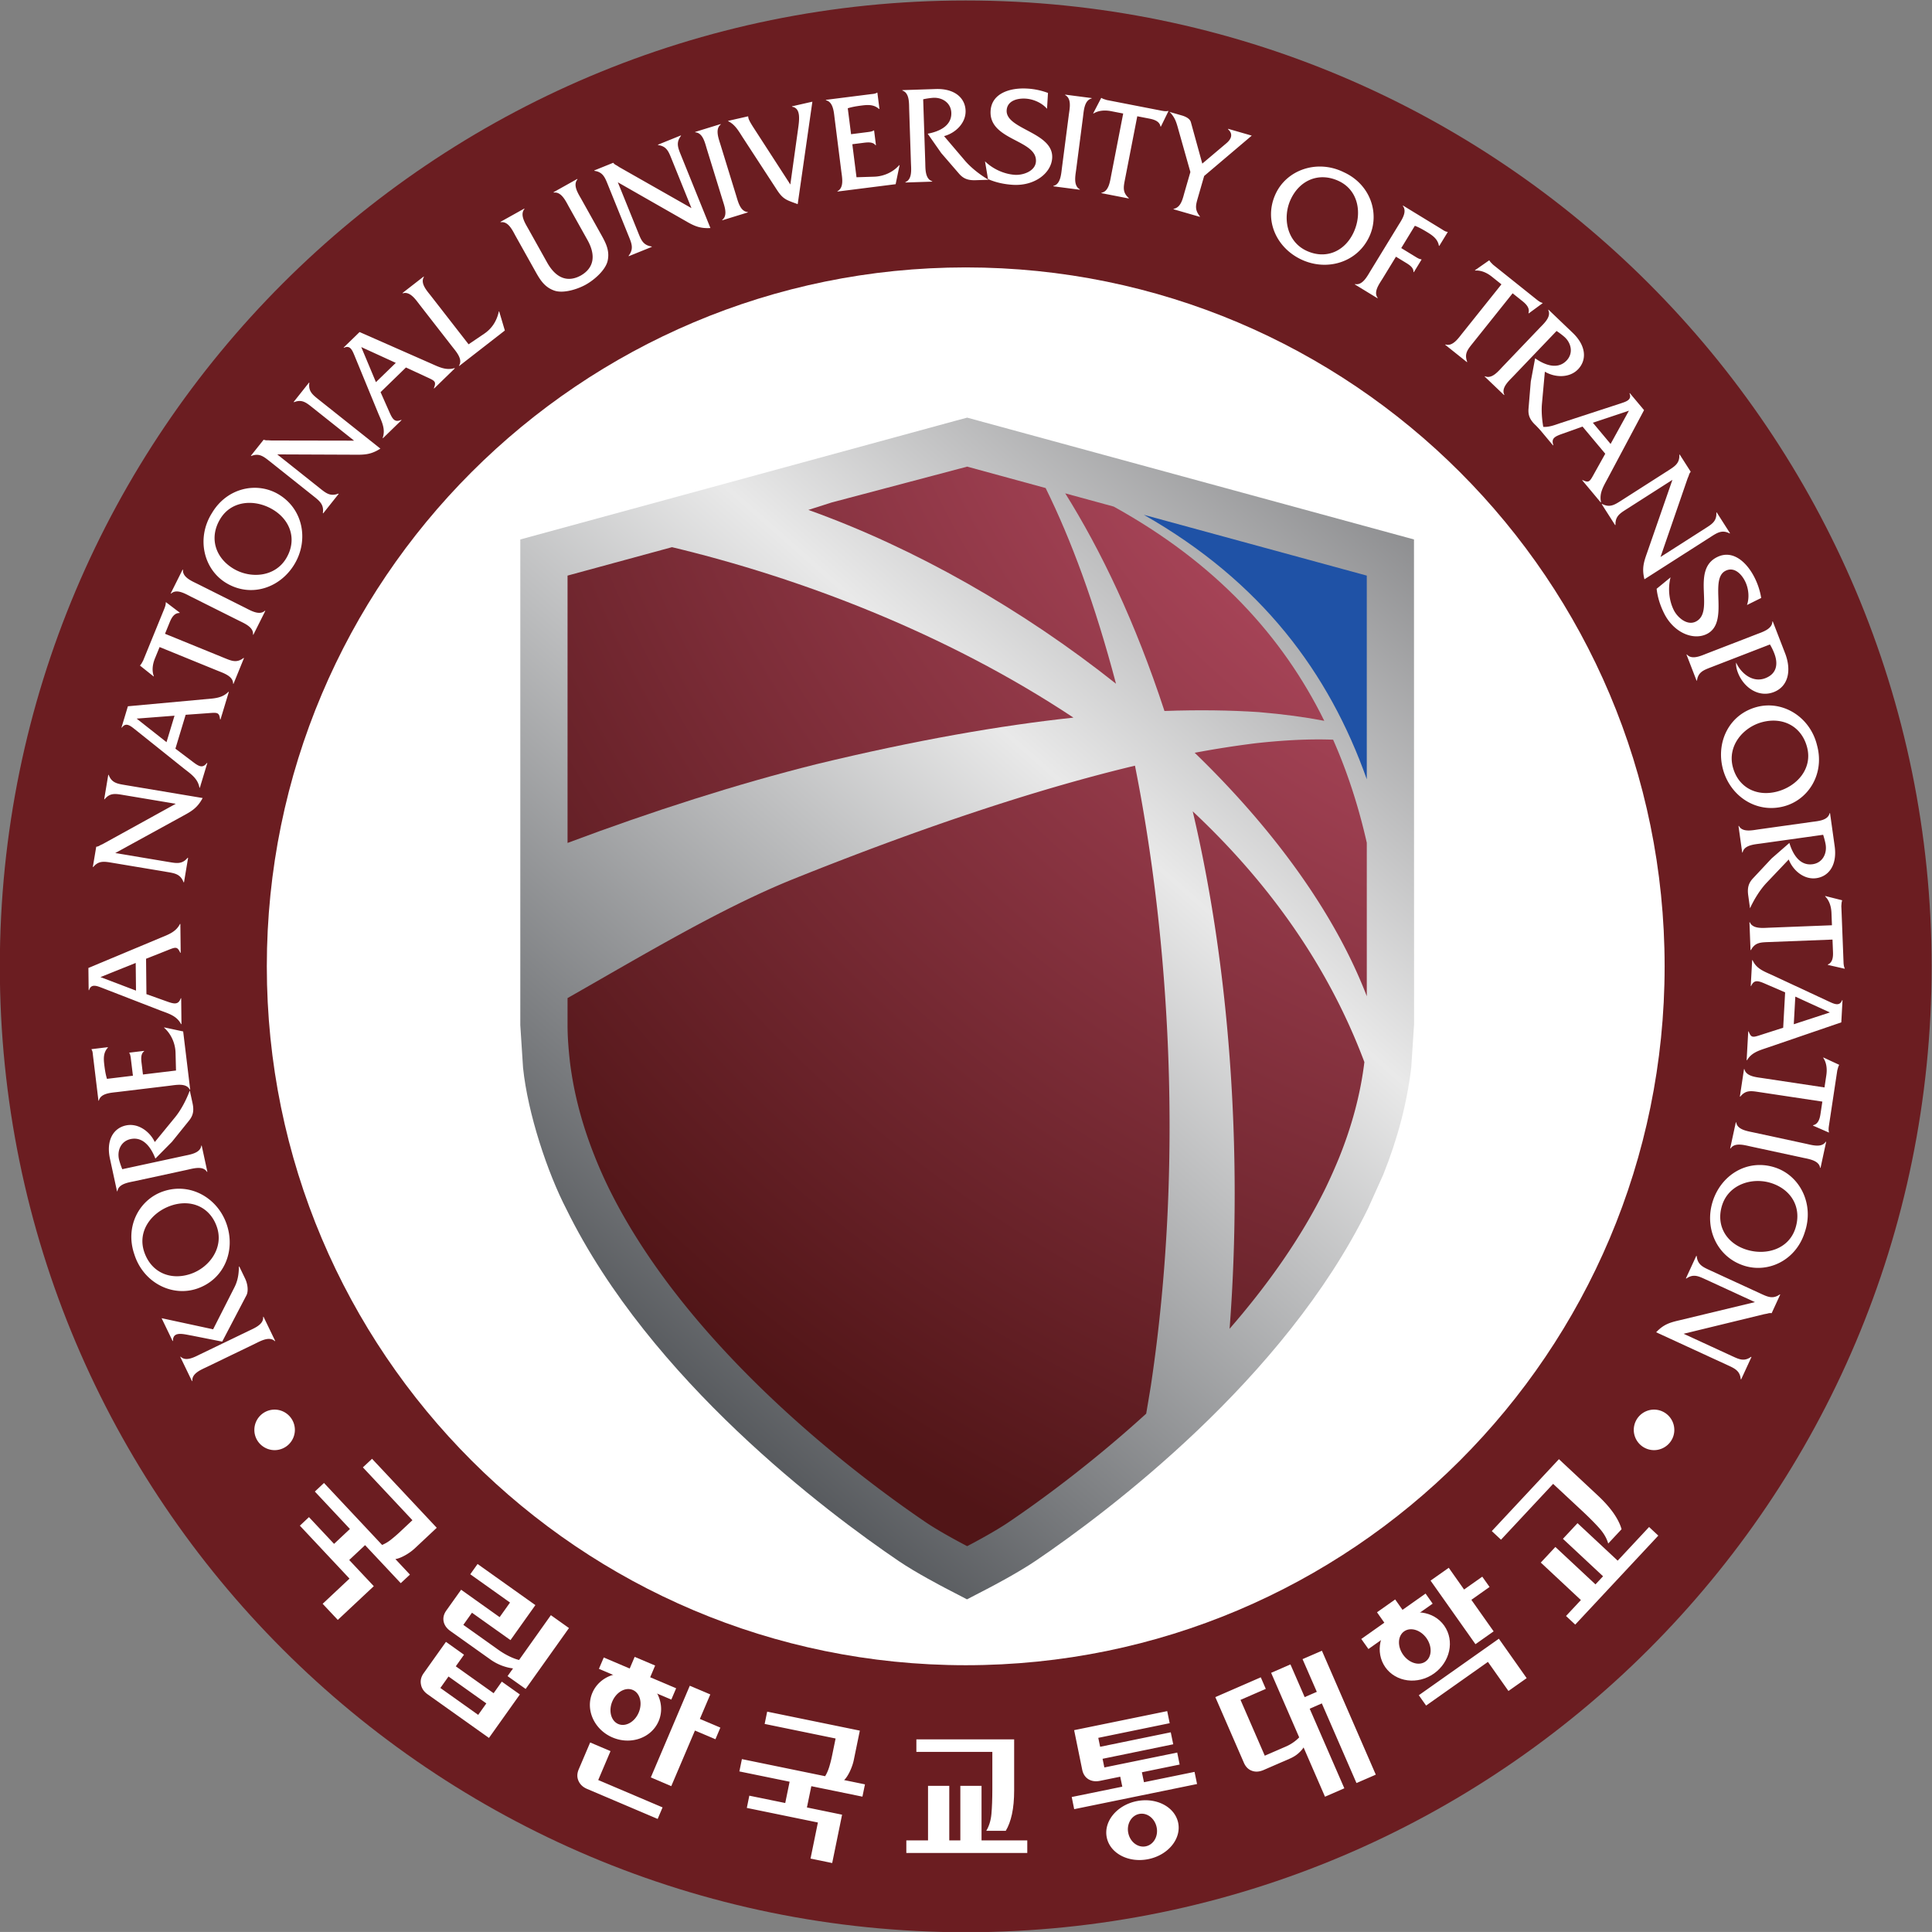 <svg xmlns="http://www.w3.org/2000/svg" xml:space="preserve" width="800.024" height="800" viewBox="0 0 800.024 800"><rect x="0" y="0" width="800.024" height="800" fill="#808080" stroke="none"/><defs><radialGradient id="b" cx="0" cy="0" r="1" fx="0" fy="0" gradientTransform="matrix(205.274 0 0 -205.274 391.823 526.34)" gradientUnits="userSpaceOnUse" spreadMethod="pad"><stop offset="0" style="stop-opacity:1;stop-color:#6b1d21"/><stop offset="0.039" style="stop-opacity:1;stop-color:#6b1d21"/><stop offset="0.292" style="stop-opacity:1;stop-color:#b74d64"/><stop offset="0.938" style="stop-opacity:1;stop-color:#511517"/><stop offset="1" style="stop-opacity:1;stop-color:#511517"/></radialGradient><radialGradient id="c" cx="0" cy="0" r="1" fx="0" fy="0" gradientTransform="matrix(205.262 0 0 -205.262 391.823 526.332)" gradientUnits="userSpaceOnUse" spreadMethod="pad"><stop offset="0" style="stop-opacity:1;stop-color:#6b1d21"/><stop offset="0.039" style="stop-opacity:1;stop-color:#6b1d21"/><stop offset="0.292" style="stop-opacity:1;stop-color:#b74d64"/><stop offset="0.938" style="stop-opacity:1;stop-color:#511517"/><stop offset="1" style="stop-opacity:1;stop-color:#511517"/></radialGradient><radialGradient id="d" cx="0" cy="0" r="1" fx="0" fy="0" gradientTransform="matrix(205.281 0 0 -205.281 391.858 526.302)" gradientUnits="userSpaceOnUse" spreadMethod="pad"><stop offset="0" style="stop-opacity:1;stop-color:#6b1d21"/><stop offset="0.039" style="stop-opacity:1;stop-color:#6b1d21"/><stop offset="0.292" style="stop-opacity:1;stop-color:#b74d64"/><stop offset="0.938" style="stop-opacity:1;stop-color:#511517"/><stop offset="1" style="stop-opacity:1;stop-color:#511517"/></radialGradient><radialGradient id="e" cx="0" cy="0" r="1" fx="0" fy="0" gradientTransform="matrix(205.26 0 0 -205.26 391.82 526.334)" gradientUnits="userSpaceOnUse" spreadMethod="pad"><stop offset="0" style="stop-opacity:1;stop-color:#6b1d21"/><stop offset="0.039" style="stop-opacity:1;stop-color:#6b1d21"/><stop offset="0.292" style="stop-opacity:1;stop-color:#b74d64"/><stop offset="0.938" style="stop-opacity:1;stop-color:#511517"/><stop offset="1" style="stop-opacity:1;stop-color:#511517"/></radialGradient><radialGradient id="f" cx="0" cy="0" r="1" fx="0" fy="0" gradientTransform="matrix(205.318 0 0 -205.318 391.824 526.363)" gradientUnits="userSpaceOnUse" spreadMethod="pad"><stop offset="0" style="stop-opacity:1;stop-color:#6b1d21"/><stop offset="0.039" style="stop-opacity:1;stop-color:#6b1d21"/><stop offset="0.292" style="stop-opacity:1;stop-color:#b74d64"/><stop offset="0.938" style="stop-opacity:1;stop-color:#511517"/><stop offset="1" style="stop-opacity:1;stop-color:#511517"/></radialGradient><radialGradient id="g" cx="0" cy="0" r="1" fx="0" fy="0" gradientTransform="matrix(205.279 0 0 -205.279 391.824 526.338)" gradientUnits="userSpaceOnUse" spreadMethod="pad"><stop offset="0" style="stop-opacity:1;stop-color:#6b1d21"/><stop offset="0.039" style="stop-opacity:1;stop-color:#6b1d21"/><stop offset="0.292" style="stop-opacity:1;stop-color:#b74d64"/><stop offset="0.938" style="stop-opacity:1;stop-color:#511517"/><stop offset="1" style="stop-opacity:1;stop-color:#511517"/></radialGradient><linearGradient id="a" x1="0" x2="1" y1="0" y2="0" gradientTransform="matrix(-118.932 -140.121 -140.121 118.932 371.045 518.649)" gradientUnits="userSpaceOnUse" spreadMethod="pad"><stop offset="0" style="stop-opacity:1;stop-color:#3d3e42"/><stop offset="0.517" style="stop-opacity:1;stop-color:#e9e9e9"/><stop offset="1" style="stop-opacity:1;stop-color:#515458"/></linearGradient></defs><path d="M299.987 539.586c-64.688 0-117.129-52.44-117.129-117.137 0-64.667 52.441-117.098 117.13-117.098 64.665 0 117.112 52.43 117.112 117.098 0 64.697-52.447 117.137-117.113 117.137" style="fill:#6b1d21;fill-opacity:1;fill-rule:nonzero;stroke:none" transform="matrix(3.415 0 0 -3.415 -624.53 1842.886)"/><path d="M299.987 337.726c-46.805 0-84.756 37.936-84.756 84.74 0 46.812 37.951 84.753 84.756 84.753 46.803 0 84.738-37.941 84.738-84.752 0-46.805-37.935-84.741-84.738-84.741" style="fill:#fff;fill-opacity:1;fill-rule:nonzero;stroke:none" transform="matrix(3.415 0 0 -3.415 -624.53 1842.886)"/><path d="m298.638 488.597-52.67-14.365V415.35l.334-5.175c.581-5.604 2.97-12.733 5.253-17.145 10.194-20.761 31.599-36.762 40.317-42.685 2.108-1.43 5.269-3.071 5.627-3.264 0 0 1.6-.832 2.635-1.367l2.632 1.367c.155.078 3.528 1.834 5.755 3.348 8.693 5.902 30.052 21.92 40.236 42.674 0 .007 1.833 4.072 1.833 4.072 1.749 4.333 2.911 8.757 3.413 13.064 0 .049.341 5.222.341 5.222l-.011 58.771c-2.658.722-53.225 14.516-54.178 14.771-.58-.149-1.517-.406-1.517-.406" style="fill:url(#a);stroke:none" transform="matrix(3.415 0 0 -3.415 -624.53 1842.886)"/><path d="M348.61 445.152v24.696l-27.033 7.373c14.25-8.109 22.453-19.145 27.033-32.069" style="fill:#1f52a6;fill-opacity:1;fill-rule:nonzero;stroke:none" transform="matrix(3.415 0 0 -3.415 -624.53 1842.886)"/><path d="M278.952 433.006c-8.721-3.536-17.976-9.104-27.255-14.386v-3.284c0-1.474.124-2.95.284-4.41.483-3.991 1.549-7.874 3.071-11.651a53.526 53.526 0 0 1 1.624-3.661c9.626-19.614 30.507-35.161 38.419-40.527 1.882-1.286 5.039-2.913 5.039-2.913h.047s3.138 1.627 5.027 2.913c3.621 2.448 9.938 7.025 16.654 13.143.191 1.128.385 2.262.57 3.412 4.041 26.963 2.231 54.333-1.931 75.16-10.893-2.606-24.51-6.949-41.549-13.796" style="fill:url(#b);stroke:none" transform="matrix(3.415 0 0 -3.415 -624.53 1842.886)"/><path d="M251.697 469.849v-32.415c10.292 3.861 20.595 7.152 30.171 9.546 12.057 2.919 22.357 4.701 31.172 5.648-15.515 10.293-33.228 16.97-48.679 20.668z" style="fill:url(#c);stroke:none" transform="matrix(3.415 0 0 -3.415 -624.53 1842.886)"/><path d="M324.077 453.434c4.244.152 8.047.088 11.449-.137 2.953-.25 5.57-.601 7.93-1.056-5.06 10.254-13.127 19.114-25.533 25.977l-5.877 1.604c4.371-7.001 8.494-15.613 12.031-26.388" style="fill:url(#d);stroke:none" transform="matrix(3.415 0 0 -3.415 -624.53 1842.886)"/><path d="m283.718 478.715-2.819-.901c12.957-4.638 26.003-12.1 37.303-21.078-2.574 9.75-5.451 17.479-8.533 23.73l-9.514 2.597z" style="fill:url(#e);stroke:none" transform="matrix(3.415 0 0 -3.415 -624.53 1842.886)"/><path d="M335.091 449.516a121.574 121.574 0 0 1-7.348-1.15c9.526-9.216 16.992-19.424 20.868-29.52v18.608c-.985 4.343-2.321 8.515-4.083 12.497-.572.022-1.162.033-1.771.033-2.278 0-4.82-.152-7.666-.468" style="fill:url(#f);stroke:none" transform="matrix(3.415 0 0 -3.415 -624.53 1842.886)"/><path d="M331.976 378.525c4.495 5.172 8.633 10.927 11.652 17.089a66.325 66.325 0 0 1 1.629 3.661c1.511 3.744 2.578 7.62 3.062 11.583-4.467 11.921-11.838 21.995-20.816 30.406 4.365-18.478 6.135-40.903 4.473-62.739" style="fill:url(#g);stroke:none" transform="matrix(3.415 0 0 -3.415 -624.53 1842.886)"/><path d="M231.976 351.038a6.08 6.08 0 0 1 1.219.876l2.642 2.477-7.845 8.366-1.112-1.04 6.008-6.407-1.58-1.483c-.344-.32-.693-.615-1.045-.893a4.554 4.554 0 0 0-1.051-.624l-7.047 7.515-1.11-1.04 4.255-4.539-1.924-1.806-3.043 3.244-1.103-1.037 6.017-6.419-3.254-3.053 1.834-1.955 4.366 4.091-2.98 3.172 1.923 1.803 4.326-4.61 1.113 1.038-1.763 1.883c.293.038.679.181 1.154.441M374.636 356.52c.908-.846 1.627-1.567 2.164-2.171.537-.601.902-1.22 1.084-1.868l1.619 1.733c-.164.599-.484 1.242-.961 1.936-.484.692-1.125 1.419-1.943 2.18l-4.69 4.38-8.14-8.72 1.117-1.044 6.32 6.77z" style="fill:#fff;fill-opacity:1;fill-rule:nonzero;stroke:none" transform="matrix(3.415 0 0 -3.415 -624.53 1842.886)"/><path d="m374.163 354.95-1.77-1.897 4.866-4.542-.92-.983-4.862 4.538-1.769-1.894 4.865-4.543-1.805-1.934 1.118-1.044 10.072 10.79-1.12 1.043-3.806-4.08zM245.82 338.362c-.339.08-.73.224-1.167.434a9.378 9.378 0 0 0-1.355.807l-4.237 3.015 1.047 1.473 4.67-3.322 3.02 4.245-7.01 4.986-.887-1.245 4.822-3.43-1.26-1.77-4.67 3.324-1.787-2.509c-.314-.444-.425-.885-.335-1.334.093-.453.363-.842.826-1.17l4.781-3.4a6.234 6.234 0 0 1 1.465-.793c.488-.178.941-.29 1.347-.33l-.667-.938 2.195-1.556 5.252 7.384-2.194 1.562zM240.862 331.705l-4.586 3.263.988 1.39 4.586-3.263zm1.87 2.628-4.585 3.26.996 1.406-2.19 1.56-2.712-3.815c-.303-.428-.41-.879-.318-1.35.084-.474.357-.879.814-1.2l7.43-5.285 3.75 5.272-2.19 1.553zM340.821 338.464l1.73-3.966-1.472-.64-1.725 3.965-2.342-1.02 3.402-7.827a4.693 4.693 0 0 0-.656-.566 5.12 5.12 0 0 0-1.04-.58l-2.477-1.075-2.943 6.768 3.066 1.334-.607 1.402-5.512-2.4 3.461-7.956c.215-.494.54-.823.98-.978.432-.162.906-.126 1.426.1l3.12 1.355c.446.193.81.417 1.083.665.272.24.485.479.63.712l2.597-5.975 2.345 1.02-4.2 9.65 1.472.643 4.2-9.656 2.343 1.018-6.533 15.024zM360.407 346.905l-1.857 2.636-2.206-1.556 5.444-7.708 2.203 1.556-2.699 3.822 2.205 1.56-.883 1.248zM354.919 334.087l.883-1.254 7.498 5.296 2.488-3.528 2.209 1.558-3.373 4.78zM356.597 345.192l-.86 1.221-2.794-1.973-.891 1.26-2.203-1.556.889-1.263-2.795-1.972.865-1.219z" style="fill:#fff;fill-opacity:1;fill-rule:nonzero;stroke:none" transform="matrix(3.415 0 0 -3.415 -624.53 1842.886)"/><path d="M355.728 338.17c-.785-.556-1.996-.184-2.713.829-.715 1.012-.66 2.28.125 2.834.785.55 1.998.177 2.715-.832.708-1.012.657-2.282-.128-2.831m-3.613 5.112c-1.969-1.393-2.53-3.987-1.254-5.804 1.285-1.812 3.92-2.153 5.892-.764 1.97 1.394 2.528 3.99 1.252 5.802-1.28 1.817-3.916 2.156-5.89.766M301.896 323.103h-2.57v-6.62h-1.342v6.62h-2.576v-6.62h-2.631v-1.52h14.666v1.52h-5.547z" style="fill:#fff;fill-opacity:1;fill-rule:nonzero;stroke:none" transform="matrix(3.415 0 0 -3.415 -624.53 1842.886)"/><path d="M303.206 322.744c0-1.23-.039-2.243-.109-3.038-.07-.8-.282-1.486-.627-2.06h2.363c.32.525.574 1.197.752 2.015.176.812.266 1.778.266 2.887v6.187h-11.856v-1.52h9.211zM267.741 331.214l1.266 2.969-2.487 1.055-4.726-11.116 2.48-1.06 2.87 6.742 2.486-1.055.597 1.41zM264.28 333.556l.586 1.373-3.149 1.336.602 1.422-2.482 1.053-.602-1.416-3.146 1.339-.588-1.377z" style="fill:#fff;fill-opacity:1;fill-rule:nonzero;stroke:none" transform="matrix(3.415 0 0 -3.415 -624.53 1842.886)"/><path d="M257.849 330.596c-.883.378-1.205 1.606-.721 2.743.487 1.14 1.594 1.764 2.477 1.387.88-.371 1.205-1.602.719-2.744-.483-1.141-1.592-1.761-2.475-1.386m2.449 5.763c-2.22.945-4.722.056-5.594-1.988-.87-2.041.23-4.463 2.448-5.407 2.222-.945 4.722-.055 5.593 1.986.87 2.043-.228 4.468-2.447 5.409M256.907 327.31l-2.467 1.049-1.387-3.258c-.214-.504-.222-.974-.023-1.41.197-.434.541-.754 1.035-.964l8.56-3.64.595 1.399-7.803 3.318zM285.92 324.827c.23.488.397.963.489 1.418l.729 3.55-11.235 2.302-.306-1.49 8.603-1.766-.437-2.128a14.807 14.807 0 0 0-.338-1.327c-.135-.43-.295-.8-.496-1.116l-10.09 2.071-.307-1.493 6.092-1.248-.53-2.583-4.355.89-.304-1.484 8.619-1.768-.893-4.373 2.627-.542 1.199 5.862-4.263.877.533 2.58 6.197-1.269.307 1.49-2.53.52c.219.197.452.54.69 1.027M321.34 324.745l4.577.936-.293 1.455-8.836-1.807-.215 1.05 8.567 1.76-.3 1.452-8.563-1.755-.225 1.084 8.658 1.776-.3 1.465-11.286-2.309.98-4.798c.108-.525.364-.91.758-1.155.395-.236.868-.302 1.415-.188l2.437.497.25-1.208-6.133-1.255.299-1.473 14.899 3.048-.305 1.473-6.133-1.254zM321.813 315.767c-.955-.197-1.9.523-2.123 1.612-.223 1.077.363 2.115 1.318 2.31.948.196 1.897-.526 2.12-1.61.227-1.083-.367-2.118-1.314-2.312m-1.124 5.473c-2.393-.491-4.008-2.461-3.61-4.4.398-1.941 2.658-3.117 5.05-2.626 2.389.487 4.004 2.456 3.612 4.396-.4 1.944-2.66 3.119-5.051 2.63M385.9 366.206c-.026-1.35-1.153-2.424-2.51-2.4a2.461 2.461 0 0 0-2.405 2.507 2.462 2.462 0 0 0 2.512 2.407 2.466 2.466 0 0 0 2.402-2.514M213.722 366.206c.025-1.35 1.152-2.424 2.508-2.4a2.459 2.459 0 0 1 2.404 2.507 2.465 2.465 0 0 1-2.514 2.407 2.46 2.46 0 0 1-2.398-2.514M207.972 373.896c-.69-.332-1.854-.781-1.77-1.704l-.044-.022-1.422 2.946.047.022c.654-.65 1.744-.01 2.434.323l5.784 2.79c.705.342 1.869.79 1.784 1.713l.044.023 1.422-2.946-.047-.022c-.668.642-1.757.002-2.45-.331zm-1.791 3.79c-.965.158-2.36.619-2.324-.63l-.045-.023-1.334 2.762.015.007 6.229-1.344 2.568 5.06c.4.778.549 1.569.555 2.537l.047.022.695-1.442c.364-.752.412-1.598.176-2.051l-2.941-5.62zM206.007 385.18c2.258.77 4.033 3.158 3.17 5.689-.836 2.45-3.158 3.404-5.561 2.584-2.353-.803-4.115-3.078-3.246-5.625.854-2.5 3.203-3.48 5.637-2.648m-3.34 10.002c3.289 1.12 6.606-.79 7.699-3.997 1.088-3.192-.283-6.666-3.586-7.793-3.063-1.045-6.535.74-7.61 4.153-1.17 3.38.595 6.647 3.497 7.637M196.21 399.151c-.482 2.231.421 3.7 1.936 4.026 1.464.318 2.891-.716 3.502-2.012l2.496 3.048c.714.886 1.352 2.123 1.748 3.201l.332-1.532c.189-.88.091-1.478-.416-2.11l-2.076-2.576-2.014-2.039c-.49 1.29-1.44 2.704-3.006 2.366-1.197-.26-1.674-1.443-1.383-2.548a9.14 9.14 0 0 1 .377-1.103l7.46 1.612c.766.166 2.003.33 2.119 1.243l.05.011.688-3.18-.051-.01c-.484.784-1.69.4-2.439.24l-6.277-1.359c-.766-.165-2.007-.31-2.14-1.229l-.049-.01zM204.22 409.837l-.056 2.173c-.034 1.128-.53 2.253-1.376 3.008l-.006.05 2.307-.493.852-7.052-.05-.006c-.41.826-1.65.573-2.41.48l-6.375-.768c-.777-.095-2.025-.142-2.241-1.043l-.051-.006-.654 5.41c-.036.289-.036.58-.181.787l-.006.05 1.979.238.006-.051c-.547-.597-.53-1.298-.435-2.077.07-.592.16-1.181.326-1.711l3.146.38-.244 2.014c-.031.269-.065.54-.191.73l-.006.052 1.793.216.006-.05c-.457-.33-.356-1.04-.291-1.563l.15-1.251zM195.06 421.166l4.31-1.64-.037 3.356zm5.574-2.068 2.412-.86c.957-.347 1.453-.462 1.752.36h.05l.034-3.134h-.051c-.505.982-1.46 1.262-2.437 1.625l-7.133 2.767c-.615.233-1.336.548-1.582-.272h-.051l-.03 2.69 8.7 3.638c.967.402 1.918.72 2.4 1.696h.05l.04-3.491-.051-.001c-.384.831-.57.693-1.757.22l-2.391-.946zM203.356 435.12c.94-.158 1.609-.288 2.28.516l.05-.009-.497-2.974-.051.01c-.371.977-1.043 1.09-1.984 1.247l-6.703 1.122c-.942.157-1.614.27-2.264-.519l-.052.008.412 2.453.017-.002c.213.033.309.085.463.181l.375.18 8.79 4.848-6.367 1.066c-.94.157-1.61.287-2.262-.52l-.05.01.493 2.956.051-.008c.357-.959 1.03-1.07 1.971-1.228l9.424-1.578c-.604-1.125-1.244-1.554-2.326-2.133l-8.272-4.538zM199.448 452.508l3.621-2.856.971 3.21zm4.7-3.646 2.042-1.542c.81-.62 1.248-.876 1.78-.183l.047-.014-.907-3.001-.049.015c-.188 1.089-1.017 1.642-1.837 2.283l-5.976 4.778c-.517.406-1.108.923-1.589.214l-.049.015.777 2.577 9.391.86c1.043.094 2.045.113 2.8.899l.048-.016-1.01-3.342-.05.015c-.118.907-.337.83-1.61.736l-2.566-.184zM210.077 459.862c.9-.367 1.51-.634 2.337.003l.048-.02-1.272-3.123-.047.02c.02.911-1.17 1.286-1.879 1.575l-7.034 2.868-.567-1.387c-.275-.678-.393-1.459-.134-2.135l-.018-.047-1.653 1.317.02.047c.155.158.24.362.354.555l.161.394 2.4 5.884c.108.268.195.527.184.771l.02.047 1.671-1.27-.019-.048c-.636.02-.972-.579-1.184-1.099l-.579-1.419zM206.06 467.283c-.701.35-1.76 1.014-2.438.381l-.046.022 1.448 2.896.046-.024c-.092-.906 1.08-1.379 1.767-1.72l5.743-2.875c.685-.343 1.75-.99 2.42-.373l.048-.024-1.45-2.893-.044.022c.106.9-1.066 1.371-1.752 1.715zM211.192 470.685c2.047-1.224 5.018-1.036 6.391 1.26 1.328 2.223.554 4.61-1.623 5.914-2.135 1.276-5.01 1.15-6.39-1.16-1.357-2.267-.585-4.694 1.622-6.014m5.471 9.014c2.982-1.784 3.668-5.548 1.927-8.457-1.73-2.895-5.267-4.094-8.263-2.302-2.778 1.661-3.66 5.464-1.75 8.49 1.822 3.08 5.455 3.843 8.086 2.27M221.657 480.443c.748-.594 1.271-1.03 2.246-.653l.041-.033-1.877-2.36-.04.032c.148 1.035-.386 1.46-1.132 2.053l-5.32 4.231c-.748.593-1.28 1.016-2.23.641l-.042.032 1.55 1.947.011-.01a1.08 1.08 0 0 1 .494-.066l.414-.025 10.041-.018-5.054 4.018c-.747.594-1.27 1.031-2.23.643l-.042.031 1.865 2.348.041-.033c-.152-1.01.383-1.435 1.13-2.029l7.48-5.946c-1.075-.693-1.842-.756-3.069-.739l-9.437.038zM226.683 497.56l1.78-4.254 2.408 2.338zm2.342-5.467 1.037-2.34c.408-.933.668-1.371 1.467-1.021l.037-.036-2.248-2.185-.037.037c.365 1.043-.092 1.929-.5 2.886l-2.911 7.078c-.255.606-.521 1.344-1.285.957l-.035.037 1.93 1.876 8.63-3.8c.956-.422 1.84-.893 2.884-.571l.035-.037-2.504-2.433-.037.037c.338.85.109.889-1.051 1.425l-2.334 1.082zM241.62 499.198c.955.656 1.508 1.584 1.742 2.671l.041.031.692-2.332-5.528-4.298-.03.04c.497.776-.356 1.707-.829 2.313l-3.942 5.068c-.48.62-1.166 1.663-2.048 1.386l-.034.04 2.57 1.998.03-.04c-.486-.79.383-1.712.854-2.316l4.56-5.863zM260.265 511.43c.357-.885.598-1.522 1.63-1.674l.02-.048-2.795-1.13-.02.049c.64.827.386 1.46.026 2.343l-2.547 6.3c-.357.886-.613 1.517-1.625 1.659l-.02.048 2.308.932.005-.016a1.05 1.05 0 0 1 .397-.3l.348-.225 8.73-4.96-2.42 5.986c-.357.884-.598 1.522-1.625 1.657l-.02.048 2.78 1.124.019-.047c-.63-.807-.375-1.438-.017-2.322l3.582-8.86c-1.274-.074-1.975.249-3.033.868l-8.194 4.679zM268.589 521.572c-.23.75-.482 1.973-1.408 2.025l-.014.05 3.092.953.016-.049c-.72-.56-.25-1.735-.026-2.467l1.89-6.137c.227-.732.497-1.95 1.405-2.01l.016-.049-3.092-.953-.018.05c.725.543.256 1.717.032 2.45zM279.614 523.749c.18 1.281.434 2.772-.69 2.953l-.013.05 2.474.563-1.78-12.425c-1.337.499-1.749.545-2.53 1.747l-4.055 6.222c-.51.776-.976 1.682-1.836 2.08l-.013.05 2.425.552.03-.203c.084-.365.586-1.108.8-1.443l4.286-6.623zM286.735 518.151l2.172.07c1.13.04 2.25.542 3.002 1.392l.051.007-.48-2.31-7.05-.892-.006.05c.825.413.565 1.652.467 2.412l-.804 6.371c-.1.777-.155 2.023-1.057 2.235l-.008.051 5.408.684c.29.037.58.04.785.186l.051.006.25-1.977-.05-.007c-.602.542-1.303.523-2.08.424-.592-.075-1.18-.167-1.71-.337l.4-3.143 2.01.255c.27.034.54.07.731.196l.051.006.226-1.79-.052-.008c-.332.456-1.039.35-1.563.283l-1.25-.158zM296.347 528.849c2.28.075 3.564-1.075 3.615-2.625.049-1.498-1.222-2.716-2.61-3.085l2.554-3.001c.744-.862 1.845-1.712 2.837-2.293l-1.566-.051c-.902-.03-1.473.173-2.004.785l-2.162 2.503-1.644 2.349c1.355.249 2.918.93 2.865 2.53-.04 1.227-1.12 1.908-2.26 1.82a9.012 9.012 0 0 1-1.152-.175l.252-7.627c.025-.783-.038-2.03.84-2.307l.003-.052-3.252-.106-.002.05c.86.336.7 1.592.674 2.357l-.211 6.419c-.027.783.053 2.03-.828 2.324v.052z" style="fill:#fff;fill-opacity:1;fill-rule:nonzero;stroke:none" transform="matrix(3.415 0 0 -3.415 -624.53 1842.886)"/><path d="M309.837 526.453c-.621.721-1.652 1.176-2.604 1.233-.97.06-2.216-.24-2.29-1.413-.14-2.33 5.712-2.65 5.519-5.797-.11-1.819-2.117-3.404-4.77-3.242-1.037.064-2.064.28-3.011.696l-.365 2.155c.95-.928 2.312-1.558 3.638-1.639.969-.058 2.467.431 2.539 1.621.162 2.653-5.717 2.532-5.498 6.137.13 2.142 2.373 2.825 4.447 2.7a8.559 8.559 0 0 0 2.512-.529zM312.476 525.691c.102.776.38 1.994-.44 2.428l.006.051 3.209-.417-.005-.05c-.887-.212-.948-1.476-1.045-2.236l-.827-6.368c-.101-.76-.361-1.98.442-2.41l-.008-.05-3.207.415.006.051c.883.194.945 1.458 1.043 2.218zM319.296 517.922c-.186-.953-.33-1.602.455-2.293l-.01-.05-3.31.645.01.05c.898.155 1.035 1.396 1.183 2.148l1.45 7.457-1.47.286c-.72.14-1.507.103-2.121-.281l-.05.01.974 1.876.049-.01c.186-.123.402-.165.613-.241l.418-.081 6.237-1.215c.285-.055.554-.091.79-.033l.052-.01-.922-1.885-.051.01c-.104.627-.756.84-1.307.949l-1.506.292zM328.144 515.719c-.283-.982-.426-1.473.234-2.32l-.013-.048-3.192.92.014.049c.92.178 1.11 1.275 1.334 2.045l.699 2.42-1.457 5.155c-.234.847-.406 1.482-1.068 2.134l1.49-.43c.52-.151.979-.406 1.094-.812l1.386-5.026 2.909 2.459c.396.328.998 1.006.209 1.712l.013.049 2.866-.826-5.772-4.895zM339.378 515.45c-.998-2.168-.492-5.102 1.938-6.22 2.35-1.083 4.644-.056 5.705 2.25 1.039 2.258.605 5.103-1.84 6.228-2.4 1.104-4.727.077-5.803-2.259m9.549-4.472c-1.453-3.157-5.123-4.243-8.203-2.825-3.063 1.41-4.635 4.798-3.174 7.97 1.353 2.94 5.039 4.223 8.252 2.65 3.256-1.48 4.408-5.01 3.125-7.795M350.54 505.887c-.4-.654-1.164-1.645-.605-2.365l-.028-.043-2.748 1.679.027.043c.901-.191 1.473.938 1.872 1.593l3.349 5.479c.408.668 1.143 1.676.572 2.405l.026.043 4.65-2.842c.248-.151.477-.331.729-.345l.043-.027-1.03-1.685-.043.026c-.14.784-.701 1.207-1.369 1.615-.509.312-1.027.608-1.547.805l-1.65-2.704 1.744-1.066c.217-.132.449-.275.678-.295l.045-.026-.942-1.541-.044.026c.033.579-.596.924-1.045 1.199l-1.077.657zM361.446 498.014c-.607-.76-1.035-1.267-.66-2.243l-.03-.04-2.636 2.106.031.04c.87-.28 1.565.756 2.043 1.355l4.744 5.934-1.172.937c-.572.457-1.287.789-2.007.733l-.042.032 1.733 1.21.04-.031c.106-.194.278-.333.431-.497l.332-.266 4.963-3.967c.226-.181.451-.338.687-.396l.04-.032-1.692-1.243-.039.032c.2.604-.28 1.096-.719 1.446l-1.199.958zM373.577 499.29c1.65-1.577 1.727-3.298.656-4.419-1.037-1.083-2.797-1.027-4.03-.296l-.356-3.924c-.096-1.134.067-2.516.347-3.631l-1.133 1.083c-.654.624-.906 1.172-.839 1.982l.273 3.294.527 2.82c1.125-.794 2.705-1.432 3.813-.275.847.887.578 2.134-.28 2.885a9.12 9.12 0 0 1-.933.702l-5.274-5.518c-.54-.565-1.474-1.394-1.056-2.217l-.037-.036-2.352 2.247.035.037c.84-.378 1.625.616 2.155 1.17l4.437 4.643c.541.566 1.486 1.383 1.082 2.217l.035.037z" style="fill:#fff;fill-opacity:1;fill-rule:nonzero;stroke:none" transform="matrix(3.415 0 0 -3.415 -624.53 1842.886)"/><path d="m380.397 489.847-4.375-1.46 2.152-2.574zm-5.625-1.928-2.412-.862c-.96-.337-1.414-.563-1.127-1.387l-.039-.033-2.01 2.404.04.034c1.012-.442 1.93-.051 2.916.284l7.274 2.375c.623.21 1.379.42 1.05 1.212l.039.032 1.727-2.065-4.43-8.323c-.495-.924-1.03-1.77-.786-2.832l-.039-.033-2.24 2.679.04.032c.823-.4.878-.175 1.497.943l1.254 2.247zM380.114 477.907c-.805-.514-1.387-.866-1.346-1.91l-.043-.029-1.625 2.541.043.027c.934-.477 1.508-.109 2.311.404l5.726 3.661c.803.514 1.377.881 1.33 1.904l.043.027 1.34-2.096-.013-.008a1.054 1.054 0 0 1-.223-.446l-.158-.384-3.272-9.492 5.44 3.478c.804.513 1.386.867 1.33 1.902l.045.028 1.613-2.526-.043-.027c-.906.47-1.482.104-2.285-.41l-8.05-5.148c-.308 1.24-.118 1.987.296 3.142l3.096 8.914zM394.712 466.283c.314.897.197 2.018-.227 2.872-.43.87-1.31 1.803-2.363 1.281-2.092-1.036.539-6.27-2.283-7.67-1.635-.809-4.008.144-5.186 2.526-.462.93-.787 1.93-.896 2.96l1.689 1.386c-.334-1.286-.203-2.78.389-3.97.43-.87 1.6-1.926 2.668-1.397 2.38 1.18-.646 6.22 2.588 7.823 1.924.952 3.63-.654 4.555-2.516a8.509 8.509 0 0 0 .789-2.44zM399.33 460.438c.8-2.065.407-4.025-1.372-4.714-1.826-.707-3.643.544-4.34 2.339-.152.397-.26.813-.225 1.246.608-1.337 2.021-2.488 3.547-1.898 1.397.541 1.573 1.741 1.08 3.012-.146.381-.32.734-.525 1.076l-7.166-2.774c-.889-.345-1.529-.574-1.682-1.6l-.047-.019-1.222 3.161.047.02c.6-.7 1.738-.15 2.453.128l5.99 2.316c.713.277 1.91.631 1.92 1.548l.05.017zM396.573 452.086c-2.307-.603-4.254-2.853-3.58-5.44.654-2.507 2.902-3.628 5.357-2.987 2.407.628 4.33 2.767 3.651 5.371-.666 2.555-2.94 3.705-5.428 3.056m2.598-10.22c-3.364-.877-6.53 1.271-7.385 4.552-.852 3.262.77 6.626 4.148 7.508 3.133.817 6.463-1.218 7.284-4.702.92-3.456-1.08-6.584-4.047-7.358M405.345 437.034c.316-2.26-.691-3.657-2.227-3.873-1.484-.208-2.83.928-3.343 2.266l-2.715-2.857c-.778-.832-1.506-2.017-1.98-3.064l-.215 1.552c-.125.894.015 1.482.568 2.075l2.26 2.416 2.16 1.884c.392-1.32 1.236-2.802 2.822-2.58 1.215.17 1.775 1.316 1.566 2.44-.07.385-.173.75-.294 1.128l-7.56-1.06c-.774-.109-2.021-.18-2.202-1.084l-.053-.007-.451 3.222.05.008c.425-.819 1.657-.526 2.417-.419l6.359.891c.775.11 2.024.165 2.223 1.07l.052.007zM397.321 425.413c-.97-.038-1.635-.047-2.127-.97l-.053-.002-.13 3.37.05.002c.358-.837 1.596-.687 2.362-.658l7.591.296-.058 1.498c-.028.732-.246 1.49-.76 2l-.002.05 2.05-.517.001-.05c-.078-.208-.069-.43-.094-.653l.018-.425.248-6.349c.01-.289.037-.56.148-.779l.002-.05-2.047.466-.002.051c.588.244.645.93.623 1.49l-.06 1.532zM404.765 416.879l-4.193 1.92-.186-3.35zm-5.428 2.433-2.35 1.017c-.931.409-1.417.556-1.77-.243l-.05.003.172 3.129.053-.003c.437-1.014 1.373-1.356 2.322-1.783l6.936-3.233c.599-.272 1.295-.633 1.595.167l.05-.002-.147-2.687-8.92-3.055c-.992-.338-1.961-.592-2.508-1.533l-.051.002.194 3.487.05-.003c.329-.854.522-.728 1.739-.335l2.449.786zM396.169 407.226c-.96.145-1.613.26-2.27-.555l-.05.008.502 3.335.05-.007c.194-.89 1.438-.974 2.196-1.09l7.513-1.131.223 1.482c.109.724.037 1.51-.371 2.105l.006.05 1.916-.89-.006-.051c-.115-.19-.148-.408-.215-.622l-.064-.421-.948-6.283c-.043-.286-.066-.56.002-.792l-.007-.051-1.924.84.008.052c.623.129.808.79.892 1.346l.229 1.516zM401.808 400.969c.764-.165 1.955-.544 2.455.236l.05-.01-.683-3.164-.051.012c-.134.9-1.388 1.066-2.138 1.228l-6.28 1.356c-.748.16-1.941.523-2.437-.241l-.051.01.684 3.164.05-.011c.12-.897 1.374-1.063 2.122-1.226zM397.616 396.2c-2.275.716-5.12-.157-5.924-2.709-.775-2.47.533-4.612 2.953-5.374 2.373-.745 5.141.045 5.946 2.613.793 2.52-.522 4.7-2.975 5.47m-3.229-10.037c-3.314 1.041-4.855 4.543-3.839 7.777 1.011 3.217 4.172 5.206 7.504 4.158 3.087-.969 4.828-4.462 3.673-7.849-1.054-3.418-4.412-5.006-7.338-4.086M389.688 384.51c-.867.399-1.479.7-2.336.1l-.047.022 1.262 2.738.045-.021c.103-1.04.722-1.326 1.59-1.725l6.172-2.842c.867-.4 1.486-.684 2.32-.093l.047-.021-1.039-2.26-.018.008a1.07 1.07 0 0 1-.494-.053l-.408-.076-9.754-2.372 5.863-2.7c.865-.398 1.477-.698 2.318-.093l.047-.021-1.254-2.722-.046.02c-.094 1.019-.71 1.303-1.579 1.703l-8.679 3.996c.877.928 1.607 1.173 2.804 1.447l9.174 2.209zM249.999 516.339l.025-.052c.918.143 1.448-1.014 1.825-1.695l2.263-4.047c1.071-1.915.754-3.418-.81-4.311-1.586-.868-3.012-.333-4.08 1.577l-2.262 4.048c-.379.682-1.088 1.737-.484 2.45l-.022.047-2.891-1.612.028-.048c.937.15 1.447-1.02 1.826-1.702l2.264-4.048c.605-1.085 1.146-2.11 2.437-2.546 1.096-.366 2.813.18 3.803.736 1.006.562 2.361 1.734 2.633 2.859.306 1.329-.291 2.323-.897 3.41l-2.262 4.05c-.378.678-1.103 1.727-.49 2.447l-.027.047z" style="fill:#fff;fill-opacity:1;fill-rule:nonzero;stroke:none" transform="matrix(3.415 0 0 -3.415 -624.53 1842.886)"/></svg>